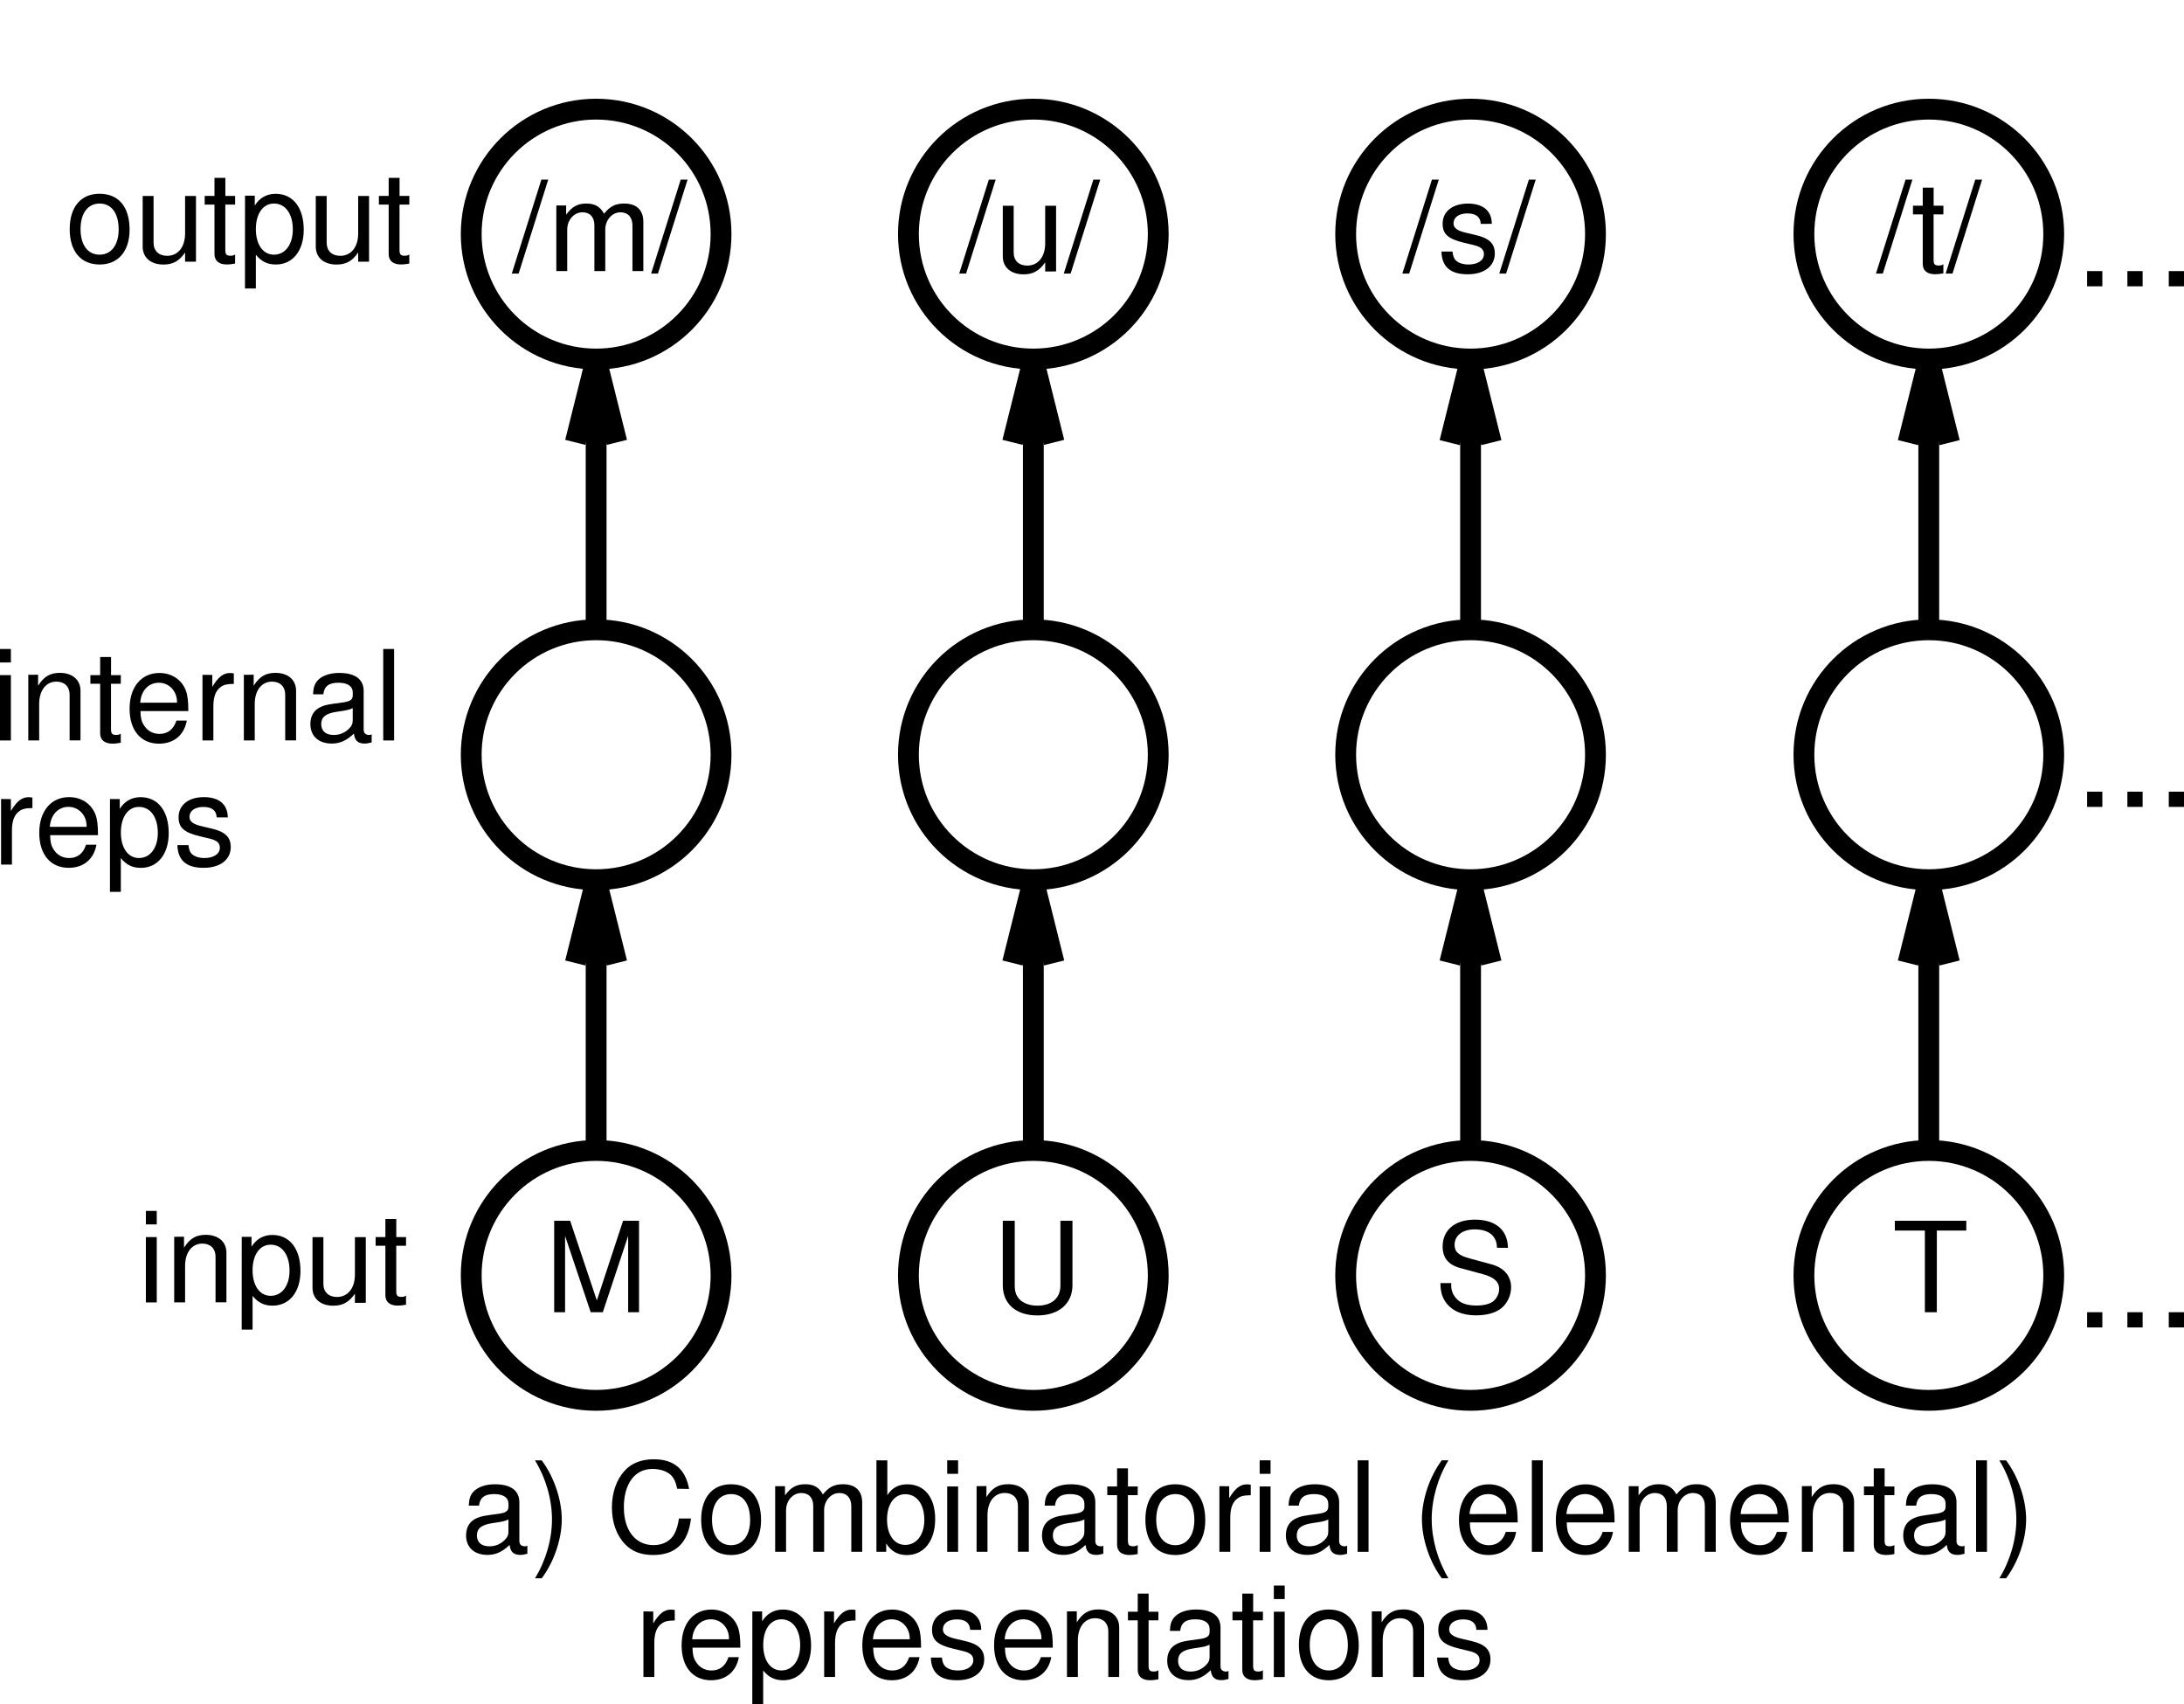 <?xml version="1.0" encoding="ISO-8859-1" standalone="yes"?>
<svg width="200.598" height="156.491">
  <defs> 
    <marker id="ArrowEnd" viewBox="0 0 10 10" refX="0" refY="5" 
     markerUnits="strokeWidth" 
     markerWidth="4" 
     markerHeight="3" 
     orient="auto"> 
        <path d="M 0 0 L 10 5 L 0 10 z" /> 
    </marker>
    <marker id="ArrowStart" viewBox="0 0 10 10" refX="10" refY="5" 
     markerUnits="strokeWidth" 
     markerWidth="4" 
     markerHeight="3" 
     orient="auto"> 
        <path d="M 10 0 L 0 5 L 10 10 z" /> 
    </marker> </defs>
<g>
<path style="stroke:none; fill-rule:evenodd; fill:#000000" d="M 9.137 17.791C 7.434 17.791 6.402 19.006 6.402 21.041C 6.402 23.073 7.422 24.287 9.152 24.287C 10.855 24.287 11.902 23.077 11.902 21.088C 11.902 18.998 10.895 17.791 9.141 17.791L 9.137 17.791zM 9.148 18.69C 10.242 18.69 10.898 19.577 10.898 21.073C 10.898 22.487 10.223 23.385 9.148 23.385C 8.066 23.385 7.398 22.498 7.398 21.037C 7.398 19.588 8.062 18.69 9.148 18.69z"/>
<path style="stroke:none; fill-rule:evenodd; fill:#000000" d="M 18 24.026L 18 17.994L 17 17.994L 17 21.44C 17 22.678 16.355 23.491 15.352 23.491C 14.59 23.491 14.105 23.03 14.105 22.299L 14.105 17.994L 13.105 17.994L 13.105 22.647C 13.105 23.647 13.844 24.291 15.008 24.291C 15.883 24.291 16.441 23.983 17 23.19L 17 24.03L 18 24.026z"/>
<path style="stroke:none; fill-rule:evenodd; fill:#000000" d="M 21.598 17.991L 20.699 17.991L 20.699 16.33L 19.699 16.33L 19.699 17.991L 18.801 17.991L 18.801 18.787L 19.699 18.787L 19.699 23.334C 19.699 23.94 20.102 24.284 20.832 24.284C 21.055 24.284 21.281 24.26 21.594 24.201L 21.594 23.366C 21.48 23.451 21.344 23.483 21.176 23.483C 20.801 23.483 20.695 23.369 20.695 22.94L 20.695 18.787L 21.594 18.787L 21.598 17.991z"/>
<path style="stroke:none; fill-rule:evenodd; fill:#000000" d="M 22.5 26.491L 23.5 26.491L 23.5 23.389C 24 24.01 24.562 24.287 25.34 24.287C 26.883 24.287 27.898 23.03 27.898 21.1C 27.898 19.069 26.914 17.795 25.316 17.795C 24.504 17.795 23.848 18.162 23.402 18.873L 23.402 17.967L 22.504 17.967L 22.5 26.491zM 25.164 18.69C 26.211 18.69 26.895 19.627 26.895 21.073C 26.895 22.448 26.199 23.385 25.164 23.385C 24.16 23.385 23.5 22.459 23.5 21.037C 23.5 19.616 24.16 18.69 25.164 18.69z"/>
<path style="stroke:none; fill-rule:evenodd; fill:#000000" d="M 33.898 24.026L 33.898 17.994L 32.898 17.994L 32.898 21.44C 32.898 22.678 32.254 23.491 31.25 23.491C 30.488 23.491 30.004 23.03 30.004 22.299L 30.004 17.994L 29.004 17.994L 29.004 22.647C 29.004 23.647 29.742 24.291 30.906 24.291C 31.781 24.291 32.34 23.983 32.898 23.19L 32.898 24.03L 33.898 24.026z"/>
<path style="stroke:none; fill-rule:evenodd; fill:#000000" d="M 37.598 17.991L 36.699 17.991L 36.699 16.33L 35.699 16.33L 35.699 17.991L 34.801 17.991L 34.801 18.787L 35.699 18.787L 35.699 23.334C 35.699 23.94 36.102 24.284 36.832 24.284C 37.055 24.284 37.281 24.26 37.594 24.201L 37.594 23.366C 37.48 23.451 37.344 23.483 37.176 23.483C 36.801 23.483 36.695 23.369 36.695 22.94L 36.695 18.787L 37.594 18.787L 37.598 17.991z"/>
<path style="stroke:none; fill-rule:evenodd; fill:#000000" d="M 14.398 113.592L 13.398 113.592L 13.398 119.592L 14.398 119.592L 14.398 113.592zM 14.398 111.19L 13.398 111.19L 13.398 112.428L 14.398 112.428L 14.398 111.19z"/>
<path style="stroke:none; fill-rule:evenodd; fill:#000000" d="M 16 113.565L 16 119.588L 17 119.588L 17 116.241C 17 115.002 17.625 114.19 18.59 114.19C 19.328 114.19 19.797 114.651 19.797 115.381L 19.797 119.584L 20.797 119.584L 20.797 115.03C 20.797 114.03 20.055 113.385 18.895 113.385C 18 113.385 17.43 113.729 16.902 114.569L 16.902 113.557L 16 113.565z"/>
<path style="stroke:none; fill-rule:evenodd; fill:#000000" d="M 22.199 122.092L 23.199 122.092L 23.199 118.991C 23.699 119.612 24.262 119.889 25.039 119.889C 26.582 119.889 27.598 118.631 27.598 116.702C 27.598 114.67 26.613 113.397 25.016 113.397C 24.203 113.397 23.547 113.764 23.102 114.475L 23.102 113.569L 22.203 113.569L 22.199 122.092zM 24.863 114.291C 25.91 114.291 26.594 115.229 26.594 116.674C 26.594 118.049 25.898 118.987 24.863 118.987C 23.859 118.987 23.199 118.061 23.199 116.639C 23.199 115.217 23.859 114.291 24.863 114.291z"/>
<path style="stroke:none; fill-rule:evenodd; fill:#000000" d="M 33.598 119.627L 33.598 113.596L 32.598 113.596L 32.598 117.041C 32.598 118.28 31.953 119.092 30.949 119.092C 30.188 119.092 29.703 118.631 29.703 117.901L 29.703 113.596L 28.703 113.596L 28.703 118.248C 28.703 119.248 29.441 119.893 30.605 119.893C 31.48 119.893 32.039 119.584 32.598 118.791L 32.598 119.631L 33.598 119.627z"/>
<path style="stroke:none; fill-rule:evenodd; fill:#000000" d="M 37.297 113.592L 36.398 113.592L 36.398 111.932L 35.398 111.932L 35.398 113.592L 34.5 113.592L 34.5 114.389L 35.398 114.389L 35.398 118.936C 35.398 119.541 35.801 119.885 36.531 119.885C 36.754 119.885 36.98 119.862 37.293 119.803L 37.293 118.967C 37.18 119.053 37.043 119.084 36.875 119.084C 36.5 119.084 36.395 118.971 36.395 118.541L 36.395 114.389L 37.293 114.389L 37.297 113.592z"/>
<path style="stroke:none; fill-rule:evenodd; fill:#000000" d="M 1 61.991L 0 61.991L 0 67.991L 1 67.991L 1 61.991zM 1 59.592L 0 59.592L 0 60.83L 1 60.83L 1 59.592z"/>
<path style="stroke:none; fill-rule:evenodd; fill:#000000" d="M 2.598 61.963L 2.598 67.987L 3.598 67.987L 3.598 64.639C 3.598 63.401 4.223 62.588 5.188 62.588C 5.926 62.588 6.394 63.049 6.394 63.78L 6.394 67.983L 7.394 67.983L 7.394 63.428C 7.394 62.428 6.652 61.784 5.492 61.784C 4.598 61.784 4.027 62.127 3.5 62.967L 3.5 61.955L 2.598 61.963z"/>
<path style="stroke:none; fill-rule:evenodd; fill:#000000" d="M 11.098 61.991L 10.199 61.991L 10.199 60.33L 9.199 60.33L 9.199 61.991L 8.301 61.991L 8.301 62.787L 9.199 62.787L 9.199 67.334C 9.199 67.94 9.602 68.284 10.332 68.284C 10.555 68.284 10.781 68.26 11.094 68.201L 11.094 67.366C 10.98 67.451 10.844 67.483 10.676 67.483C 10.301 67.483 10.195 67.369 10.195 66.94L 10.195 62.787L 11.094 62.787L 11.098 61.991z"/>
<path style="stroke:none; fill-rule:evenodd; fill:#000000" d="M 17.297 65.291C 17.297 64.373 17.23 63.823 17.059 63.377C 16.672 62.393 15.758 61.795 14.641 61.795C 12.977 61.795 11.902 63.088 11.902 65.077C 11.902 67.065 12.938 68.287 14.609 68.287C 15.973 68.287 16.918 67.494 17.156 66.166L 16.203 66.166C 15.945 66.967 15.41 67.389 14.648 67.389C 14.047 67.389 13.539 67.112 13.219 66.596C 12.992 66.248 12.914 65.897 12.902 65.291L 17.297 65.291zM 12.879 64.526C 12.957 63.416 13.633 62.69 14.598 62.69C 15.535 62.69 16.258 63.467 16.258 64.455C 16.258 64.475 16.258 64.498 16.25 64.522L 12.879 64.526z"/>
<path style="stroke:none; fill-rule:evenodd; fill:#000000" d="M 18.598 61.963L 18.598 67.987L 19.598 67.987L 19.598 64.854C 19.598 63.991 19.809 63.424 20.258 63.092C 20.547 62.873 20.828 62.807 21.477 62.795L 21.477 61.83C 21.32 61.811 21.242 61.799 21.117 61.799C 20.508 61.799 20.043 62.166 19.5 63.065L 19.5 61.975L 18.598 61.963z"/>
<path style="stroke:none; fill-rule:evenodd; fill:#000000" d="M 22.398 61.963L 22.398 67.987L 23.398 67.987L 23.398 64.639C 23.398 63.401 24.023 62.588 24.988 62.588C 25.727 62.588 26.195 63.049 26.195 63.78L 26.195 67.983L 27.195 67.983L 27.195 63.428C 27.195 62.428 26.453 61.784 25.293 61.784C 24.398 61.784 23.828 62.127 23.301 62.967L 23.301 61.955L 22.398 61.963z"/>
<path style="stroke:none; fill-rule:evenodd; fill:#000000" d="M 34.137 67.428C 34.035 67.487 33.988 67.487 33.926 67.487C 33.586 67.487 33.402 67.315 33.402 67.014L 33.402 63.448C 33.402 62.373 32.625 61.791 31.152 61.791C 30.285 61.791 29.566 62.045 29.164 62.494C 28.891 62.803 28.777 63.151 28.754 63.752L 29.699 63.752C 29.777 63.022 30.203 62.69 31.086 62.69C 31.93 62.69 32.402 63.01 32.402 63.588L 32.402 63.842C 32.402 64.244 32.168 64.416 31.426 64.51C 30.102 64.682 29.898 64.729 29.539 64.877C 28.855 65.162 28.508 65.705 28.508 66.491C 28.508 67.584 29.262 68.276 30.473 68.276C 31.227 68.276 31.832 68.002 32.508 67.358C 32.574 67.991 32.871 68.276 33.488 68.276C 33.68 68.276 33.828 68.252 34.137 68.17L 34.137 67.428zM 32.398 66.131C 32.398 66.459 32.309 66.662 32.031 66.932C 31.652 67.295 31.195 67.487 30.648 67.487C 29.926 67.487 29.504 67.123 29.504 66.494C 29.504 65.846 29.914 65.514 30.906 65.362C 31.887 65.221 32.086 65.174 32.398 65.022L 32.398 66.131z"/>
<path style="stroke:none; fill-rule:evenodd; fill:#000000" d="M 35.199 67.991L 36.199 67.991L 36.199 59.592L 35.199 59.592L 35.199 67.991z"/>
<path style="stroke:none; fill-rule:evenodd; fill:#000000" d="M 0.098 73.366L 0.098 79.389L 1.098 79.389L 1.098 76.256C 1.098 75.393 1.309 74.827 1.758 74.494C 2.047 74.276 2.328 74.209 2.977 74.198L 2.977 73.233C 2.82 73.213 2.742 73.201 2.617 73.201C 2.008 73.201 1.543 73.569 1 74.467L 1 73.377L 0.098 73.366z"/>
<path style="stroke:none; fill-rule:evenodd; fill:#000000" d="M 9 76.69C 9 75.772 8.934 75.221 8.762 74.776C 8.375 73.791 7.461 73.194 6.344 73.194C 4.68 73.194 3.606 74.487 3.606 76.475C 3.606 78.463 4.641 79.686 6.312 79.686C 7.676 79.686 8.621 78.893 8.859 77.565L 7.906 77.565C 7.648 78.366 7.113 78.787 6.352 78.787C 5.75 78.787 5.242 78.51 4.922 77.995C 4.695 77.647 4.617 77.295 4.606 76.69L 9 76.69zM 4.578 75.924C 4.656 74.815 5.332 74.088 6.297 74.088C 7.234 74.088 7.957 74.866 7.957 75.854C 7.957 75.873 7.957 75.897 7.949 75.92L 4.578 75.924z"/>
<path style="stroke:none; fill-rule:evenodd; fill:#000000" d="M 10.098 81.893L 11.098 81.893L 11.098 78.791C 11.598 79.412 12.16 79.69 12.938 79.69C 14.48 79.69 15.496 78.432 15.496 76.502C 15.496 74.471 14.512 73.198 12.914 73.198C 12.102 73.198 11.445 73.565 11 74.276L 11 73.369L 10.102 73.369L 10.098 81.893zM 12.766 74.092C 13.812 74.092 14.496 75.03 14.496 76.475C 14.496 77.85 13.801 78.787 12.766 78.787C 11.762 78.787 11.102 77.862 11.102 76.44C 11.102 75.018 11.762 74.092 12.766 74.092z"/>
<path style="stroke:none; fill-rule:evenodd; fill:#000000" d="M 20.922 75.053C 20.91 73.866 20.125 73.194 18.727 73.194C 17.316 73.194 16.402 73.92 16.402 75.041C 16.402 75.987 16.891 76.436 18.34 76.784L 19.25 77.002C 19.926 77.162 20.195 77.405 20.195 77.842C 20.195 78.405 19.629 78.787 18.785 78.787C 18.266 78.787 17.828 78.639 17.586 78.381C 17.438 78.209 17.367 78.034 17.309 77.6L 16.293 77.6C 16.336 79.01 17.121 79.686 18.703 79.686C 20.227 79.686 21.195 78.936 21.195 77.772C 21.195 76.873 20.684 76.377 19.469 76.088L 18.535 75.869C 17.742 75.686 17.402 75.432 17.402 75.006C 17.402 74.455 17.898 74.096 18.688 74.096C 19.461 74.096 19.879 74.424 19.902 75.057L 20.922 75.053z"/>
<path style="stroke:#000000; stroke-width:1.912; fill:none" d="M 66.227 117.112C 66.227 110.776 61.09 105.639 54.754 105.639C 48.418 105.639 43.281 110.776 43.281 117.112C 43.281 123.448 48.418 128.584 54.754 128.584C 61.09 128.584 66.227 123.448 66.227 117.112"/>
<path style="stroke:#000000; stroke-width:1.912; fill:none" d="M 106.383 117.112C 106.383 110.776 101.246 105.639 94.91 105.639C 88.574 105.639 83.438 110.776 83.438 117.112C 83.438 123.448 88.574 128.584 94.91 128.584C 101.246 128.584 106.383 123.448 106.383 117.112"/>
<path style="stroke:#000000; stroke-width:1.912; fill:none" d="M 66.227 21.494C 66.227 15.159 61.09 10.022 54.754 10.022C 48.418 10.022 43.281 15.159 43.281 21.494C 43.281 27.83 48.418 32.967 54.754 32.967C 61.09 32.967 66.227 27.83 66.227 21.494"/>
<path style="stroke:#000000; stroke-width:1.912; fill:none" d="M 106.383 21.494C 106.383 15.159 101.246 10.022 94.91 10.022C 88.574 10.022 83.438 15.159 83.438 21.494C 83.438 27.83 88.574 32.967 94.91 32.967C 101.246 32.967 106.383 27.83 106.383 21.494"/>
<path style="stroke:#000000; stroke-width:1.912; fill:none" d="M 66.227 69.303C 66.227 62.967 61.09 57.83 54.754 57.83C 48.418 57.83 43.281 62.967 43.281 69.303C 43.281 75.639 48.418 80.776 54.754 80.776C 61.09 80.776 66.227 75.639 66.227 69.303"/>
<path style="stroke:#000000; stroke-width:1.912; fill:none" d="M 106.383 69.303C 106.383 62.967 101.246 57.83 94.91 57.83C 88.574 57.83 83.438 62.967 83.438 69.303C 83.438 75.639 88.574 80.776 94.91 80.776C 101.246 80.776 106.383 75.639 106.383 69.303"/>
<path style="stroke:#000000; stroke-width:1.912; fill:none" d="M 54.754 105.635L 54.754 80.776"/>
<path style="stroke:#000000; stroke-width:1.912; fill:none" d="M 52.84 88.424L 54.75 80.776L 56.66 88.424"/>
<path style="stroke:#000000; stroke-width:1.912; fill:none" d="M 94.91 105.635L 94.91 80.776"/>
<path style="stroke:#000000; stroke-width:1.912; fill:none" d="M 93 88.424L 94.91 80.776L 96.82 88.424"/>
<path style="stroke:#000000; stroke-width:1.912; fill:none" d="M 146.543 117.112C 146.543 110.776 141.406 105.639 135.07 105.639C 128.734 105.639 123.598 110.776 123.598 117.112C 123.598 123.448 128.734 128.584 135.07 128.584C 141.406 128.584 146.543 123.448 146.543 117.112"/>
<path style="stroke:#000000; stroke-width:1.912; fill:none" d="M 146.543 21.494C 146.543 15.159 141.406 10.022 135.07 10.022C 128.734 10.022 123.598 15.159 123.598 21.494C 123.598 27.83 128.734 32.967 135.07 32.967C 141.406 32.967 146.543 27.83 146.543 21.494"/>
<path style="stroke:#000000; stroke-width:1.912; fill:none" d="M 146.543 69.303C 146.543 62.967 141.406 57.83 135.07 57.83C 128.734 57.83 123.598 62.967 123.598 69.303C 123.598 75.639 128.734 80.776 135.07 80.776C 141.406 80.776 146.543 75.639 146.543 69.303"/>
<path style="stroke:#000000; stroke-width:1.912; fill:none" d="M 135.07 105.635L 135.07 80.776"/>
<path style="stroke:#000000; stroke-width:1.912; fill:none" d="M 133.156 88.424L 135.066 80.776L 136.977 88.424"/>
<path style="stroke:#000000; stroke-width:1.912; fill:none" d="M 135.07 57.854L 135.07 32.994"/>
<path style="stroke:#000000; stroke-width:1.912; fill:none" d="M 133.156 40.643L 135.066 32.994L 136.977 40.643"/>
<path style="stroke:#000000; stroke-width:1.912; fill:none" d="M 94.91 57.83L 94.91 32.971"/>
<path style="stroke:#000000; stroke-width:1.912; fill:none" d="M 93 40.619L 94.91 32.971L 96.82 40.619"/>
<path style="stroke:#000000; stroke-width:1.912; fill:none" d="M 54.754 57.83L 54.754 32.971"/>
<path style="stroke:#000000; stroke-width:1.912; fill:none" d="M 52.84 40.619L 54.75 32.971L 56.66 40.619"/>
<path style="stroke:#000000; stroke-width:1.912; fill:none" d="M 188.633 117.112C 188.633 110.776 183.496 105.639 177.16 105.639C 170.824 105.639 165.688 110.776 165.688 117.112C 165.688 123.448 170.824 128.584 177.16 128.584C 183.496 128.584 188.633 123.448 188.633 117.112"/>
<path style="stroke:#000000; stroke-width:1.912; fill:none" d="M 188.633 21.494C 188.633 15.159 183.496 10.022 177.16 10.022C 170.824 10.022 165.688 15.159 165.688 21.494C 165.688 27.83 170.824 32.967 177.16 32.967C 183.496 32.967 188.633 27.83 188.633 21.494"/>
<path style="stroke:#000000; stroke-width:1.912; fill:none" d="M 188.633 69.303C 188.633 62.967 183.496 57.83 177.16 57.83C 170.824 57.83 165.688 62.967 165.688 69.303C 165.688 75.639 170.824 80.776 177.16 80.776C 183.496 80.776 188.633 75.639 188.633 69.303"/>
<path style="stroke:#000000; stroke-width:1.912; fill:none" d="M 177.156 105.635L 177.156 80.776"/>
<path style="stroke:#000000; stroke-width:1.912; fill:none" d="M 175.246 88.424L 177.156 80.776L 179.066 88.424"/>
<path style="stroke:#000000; stroke-width:1.912; fill:none" d="M 177.156 57.854L 177.156 32.994"/>
<path style="stroke:#000000; stroke-width:1.912; fill:none" d="M 175.246 40.643L 177.156 32.994L 179.066 40.643"/>
<path style="stroke:none; fill-rule:evenodd; fill:#000000" d="M 97.398 112.092L 97.398 118.053C 97.398 119.194 96.602 119.889 95.289 119.889C 94.684 119.889 94.191 119.741 93.797 119.448C 93.395 119.123 93.203 118.694 93.203 118.053L 93.203 112.092L 92.105 112.092L 92.105 118.014C 92.105 119.725 93.316 120.787 95.293 120.787C 97.246 120.787 98.504 119.702 98.504 118.014L 98.504 112.092L 97.398 112.092z"/>
<path style="stroke:none; fill-rule:evenodd; fill:#000000" d="M 138.5 114.58C 138.488 112.944 137.371 111.991 135.457 111.991C 133.633 111.991 132.504 112.94 132.504 114.467C 132.504 115.495 133.035 116.147 134.125 116.436L 136.176 116.991C 137.219 117.268 137.695 117.694 137.695 118.354C 137.695 118.803 137.461 119.268 137.109 119.522C 136.781 119.752 136.262 119.877 135.594 119.877C 134.699 119.877 134.09 119.655 133.691 119.151C 133.387 118.772 133.25 118.354 133.301 117.819L 132.301 117.819C 132.309 118.596 132.457 119.104 132.785 119.573C 133.352 120.362 134.305 120.78 135.562 120.78C 136.547 120.78 137.352 120.553 137.887 120.135C 138.441 119.69 138.793 118.94 138.793 118.213C 138.793 117.178 138.156 116.42 137.035 116.108L 134.961 115.545C 133.965 115.272 133.602 114.948 133.602 114.303C 133.602 113.452 134.336 112.885 135.441 112.885C 136.75 112.885 137.484 113.491 137.496 114.573L 138.5 114.58z"/>
<path style="stroke:none; fill-rule:evenodd; fill:#000000" d="M 177.898 112.991L 180.602 112.991L 180.602 112.092L 174.039 112.092L 174.039 112.991L 176.797 112.991L 176.797 120.491L 177.895 120.491L 177.898 112.991z"/>
<path style="stroke:none; fill-rule:evenodd; fill:#000000" d="M 90.824 16.491L 88.105 25.119L 88.734 25.119L 91.453 16.491L 90.824 16.491z"/>
<path style="stroke:none; fill-rule:evenodd; fill:#000000" d="M 97 24.924L 97 18.893L 96 18.893L 96 22.338C 96 23.577 95.355 24.389 94.352 24.389C 93.59 24.389 93.105 23.928 93.105 23.198L 93.105 18.893L 92.105 18.893L 92.105 23.545C 92.105 24.545 92.844 25.19 94.008 25.19C 94.883 25.19 95.441 24.881 96 24.088L 96 24.928L 97 24.924z"/>
<path style="stroke:none; fill-rule:evenodd; fill:#000000" d="M 100.426 16.491L 97.707 25.119L 98.336 25.119L 101.055 16.491L 100.426 16.491z"/>
<path style="stroke:none; fill-rule:evenodd; fill:#000000" d="M 131.523 16.491L 128.805 25.119L 129.434 25.119L 132.152 16.491L 131.523 16.491z"/>
<path style="stroke:none; fill-rule:evenodd; fill:#000000" d="M 137.023 20.553C 137.012 19.366 136.227 18.694 134.828 18.694C 133.418 18.694 132.504 19.42 132.504 20.541C 132.504 21.487 132.992 21.936 134.441 22.284L 135.352 22.502C 136.027 22.662 136.297 22.905 136.297 23.342C 136.297 23.905 135.73 24.287 134.887 24.287C 134.367 24.287 133.93 24.139 133.688 23.881C 133.539 23.709 133.469 23.534 133.41 23.1L 132.395 23.1C 132.438 24.51 133.223 25.186 134.805 25.186C 136.328 25.186 137.297 24.436 137.297 23.272C 137.297 22.373 136.785 21.877 135.57 21.588L 134.637 21.369C 133.844 21.186 133.504 20.932 133.504 20.506C 133.504 19.955 134 19.596 134.789 19.596C 135.562 19.596 135.98 19.924 136.004 20.557L 137.023 20.553z"/>
<path style="stroke:none; fill-rule:evenodd; fill:#000000" d="M 140.426 16.491L 137.707 25.119L 138.336 25.119L 141.055 16.491L 140.426 16.491z"/>
<path style="stroke:none; fill-rule:evenodd; fill:#000000" d="M 175.023 16.491L 172.305 25.119L 172.934 25.119L 175.652 16.491L 175.023 16.491z"/>
<path style="stroke:none; fill-rule:evenodd; fill:#000000" d="M 178.5 18.889L 177.602 18.889L 177.602 17.229L 176.602 17.229L 176.602 18.889L 175.703 18.889L 175.703 19.686L 176.602 19.686L 176.602 24.233C 176.602 24.838 177.004 25.182 177.734 25.182C 177.957 25.182 178.184 25.159 178.496 25.1L 178.496 24.264C 178.383 24.35 178.246 24.381 178.078 24.381C 177.703 24.381 177.598 24.268 177.598 23.838L 177.598 19.686L 178.496 19.686L 178.5 18.889z"/>
<path style="stroke:none; fill-rule:evenodd; fill:#000000" d="M 181.426 16.491L 178.707 25.119L 179.336 25.119L 182.055 16.491L 181.426 16.491z"/>
<path style="stroke:none; fill-rule:evenodd; fill:#000000" d="M 55.367 120.491L 57.695 113.483L 57.695 120.491L 58.695 120.491L 58.695 112.092L 57.23 112.092L 54.82 119.412L 52.367 112.092L 50.902 112.092L 50.902 120.491L 51.902 120.491L 51.902 113.483L 54.254 120.491L 55.367 120.491z"/>
<path style="stroke:none; fill-rule:evenodd; fill:#000000" d="M 49.727 16.491L 47.008 25.119L 47.637 25.119L 50.355 16.491L 49.727 16.491z"/>
<path style="stroke:none; fill-rule:evenodd; fill:#000000" d="M 51.098 18.866L 51.098 24.889L 52.098 24.889L 52.098 21.08C 52.098 20.201 52.723 19.494 53.492 19.494C 54.195 19.494 54.594 19.932 54.594 20.709L 54.594 24.889L 55.594 24.889L 55.594 21.08C 55.594 20.201 56.219 19.494 56.988 19.494C 57.68 19.494 58.09 19.944 58.09 20.709L 58.09 24.889L 59.09 24.889L 59.09 20.369C 59.09 19.291 58.469 18.69 57.336 18.69C 56.531 18.69 56.043 18.932 55.48 19.623C 55.125 18.971 54.641 18.69 53.855 18.69C 53.051 18.69 52.52 18.987 52 19.713L 52 18.866L 51.098 18.866z"/>
<path style="stroke:none; fill-rule:evenodd; fill:#000000" d="M 62.523 16.491L 59.805 25.119L 60.434 25.119L 63.152 16.491L 62.523 16.491z"/>
<path style="stroke:none; fill-rule:evenodd; fill:#000000" d="M 191.699 121.889L 193.098 121.889L 193.098 120.491L 191.699 120.491L 191.699 121.889z"/>
<path style="stroke:none; fill-rule:evenodd; fill:#000000" d="M 195.398 121.889L 196.797 121.889L 196.797 120.491L 195.398 120.491L 195.398 121.889z"/>
<path style="stroke:none; fill-rule:evenodd; fill:#000000" d="M 199.199 121.889L 200.598 121.889L 200.598 120.491L 199.199 120.491L 199.199 121.889z"/>
<path style="stroke:none; fill-rule:evenodd; fill:#000000" d="M 191.699 74.092L 193.098 74.092L 193.098 72.694L 191.699 72.694L 191.699 74.092z"/>
<path style="stroke:none; fill-rule:evenodd; fill:#000000" d="M 195.398 74.092L 196.797 74.092L 196.797 72.694L 195.398 72.694L 195.398 74.092z"/>
<path style="stroke:none; fill-rule:evenodd; fill:#000000" d="M 199.199 74.092L 200.598 74.092L 200.598 72.694L 199.199 72.694L 199.199 74.092z"/>
<path style="stroke:none; fill-rule:evenodd; fill:#000000" d="M 191.699 26.291L 193.098 26.291L 193.098 24.893L 191.699 24.893L 191.699 26.291z"/>
<path style="stroke:none; fill-rule:evenodd; fill:#000000" d="M 195.398 26.291L 196.797 26.291L 196.797 24.893L 195.398 24.893L 195.398 26.291z"/>
<path style="stroke:none; fill-rule:evenodd; fill:#000000" d="M 199.199 26.291L 200.598 26.291L 200.598 24.893L 199.199 24.893L 199.199 26.291z"/>
<path style="stroke:none; fill-rule:evenodd; fill:#000000" d="M 48.438 141.928C 48.336 141.987 48.289 141.987 48.227 141.987C 47.887 141.987 47.703 141.815 47.703 141.514L 47.703 137.948C 47.703 136.873 46.926 136.291 45.453 136.291C 44.586 136.291 43.867 136.545 43.465 136.995C 43.191 137.303 43.078 137.651 43.055 138.252L 44 138.252C 44.078 137.522 44.504 137.19 45.387 137.19C 46.23 137.19 46.703 137.51 46.703 138.088L 46.703 138.342C 46.703 138.745 46.469 138.916 45.727 139.01C 44.402 139.182 44.199 139.229 43.84 139.377C 43.156 139.662 42.809 140.205 42.809 140.991C 42.809 142.084 43.562 142.776 44.773 142.776C 45.527 142.776 46.133 142.502 46.809 141.858C 46.875 142.491 47.172 142.776 47.789 142.776C 47.98 142.776 48.129 142.752 48.438 142.67L 48.438 141.928zM 46.699 140.631C 46.699 140.959 46.609 141.162 46.332 141.432C 45.953 141.795 45.496 141.987 44.949 141.987C 44.227 141.987 43.805 141.623 43.805 140.995C 43.805 140.346 44.215 140.014 45.207 139.862C 46.188 139.721 46.387 139.674 46.699 139.522L 46.699 140.631z"/>
<path style="stroke:none; fill-rule:evenodd; fill:#000000" d="M 49.758 144.924C 50.887 143.416 51.598 141.323 51.598 139.518C 51.598 137.702 50.887 135.608 49.758 134.096L 49.137 134.096C 50.141 135.741 50.699 137.674 50.699 139.518C 50.699 141.346 50.141 143.291 49.137 144.924L 49.758 144.924z"/>
<path style="stroke:none; fill-rule:evenodd; fill:#000000" d="M 63.293 136.721C 62.957 134.889 61.895 133.995 60.047 133.995C 58.918 133.995 58.004 134.35 57.379 135.041C 56.617 135.87 56.203 137.065 56.203 138.424C 56.203 139.803 56.629 140.991 57.426 141.807C 58.07 142.475 58.902 142.784 60 142.784C 62.055 142.784 63.211 141.674 63.465 139.432L 62.359 139.432C 62.27 140.022 62.156 140.424 61.98 140.768C 61.637 141.479 60.926 141.877 60.027 141.877C 58.359 141.877 57.301 140.526 57.301 138.405C 57.301 136.225 58.312 134.881 59.934 134.881C 60.609 134.881 61.242 135.092 61.59 135.416C 61.898 135.709 62.07 136.069 62.199 136.702L 63.293 136.721z"/>
<path style="stroke:none; fill-rule:evenodd; fill:#000000" d="M 67.137 136.291C 65.434 136.291 64.402 137.506 64.402 139.541C 64.402 141.573 65.422 142.787 67.152 142.787C 68.856 142.787 69.902 141.577 69.902 139.588C 69.902 137.498 68.894 136.291 67.141 136.291L 67.137 136.291zM 67.148 137.19C 68.242 137.19 68.898 138.077 68.898 139.573C 68.898 140.987 68.223 141.885 67.148 141.885C 66.066 141.885 65.398 140.998 65.398 139.537C 65.398 138.088 66.062 137.19 67.148 137.19z"/>
<path style="stroke:none; fill-rule:evenodd; fill:#000000" d="M 71.199 136.463L 71.199 142.487L 72.199 142.487L 72.199 138.678C 72.199 137.799 72.824 137.092 73.594 137.092C 74.297 137.092 74.695 137.53 74.695 138.307L 74.695 142.487L 75.695 142.487L 75.695 138.678C 75.695 137.799 76.32 137.092 77.09 137.092C 77.781 137.092 78.191 137.541 78.191 138.307L 78.191 142.487L 79.191 142.487L 79.191 137.967C 79.191 136.889 78.57 136.287 77.438 136.287C 76.633 136.287 76.144 136.53 75.582 137.221C 75.227 136.569 74.742 136.287 73.957 136.287C 73.152 136.287 72.621 136.584 72.102 137.311L 72.102 136.463L 71.199 136.463z"/>
<path style="stroke:none; fill-rule:evenodd; fill:#000000" d="M 80.5 134.092L 80.5 142.491L 81.398 142.491L 81.398 141.725C 81.852 142.448 82.457 142.791 83.293 142.791C 84.867 142.791 85.895 141.487 85.895 139.475C 85.895 137.51 84.918 136.295 83.344 136.295C 82.523 136.295 81.945 136.608 81.5 137.295L 81.5 134.096L 80.5 134.092zM 83.144 137.202C 84.211 137.202 84.898 138.127 84.898 139.565C 84.898 140.928 84.188 141.858 83.144 141.858C 82.137 141.858 81.473 140.94 81.473 139.53C 81.473 138.12 82.137 137.202 83.144 137.202z"/>
<path style="stroke:none; fill-rule:evenodd; fill:#000000" d="M 88 136.491L 87 136.491L 87 142.491L 88 142.491L 88 136.491zM 88 134.092L 87 134.092L 87 135.33L 88 135.33L 88 134.092z"/>
<path style="stroke:none; fill-rule:evenodd; fill:#000000" d="M 89.699 136.463L 89.699 142.487L 90.699 142.487L 90.699 139.139C 90.699 137.901 91.324 137.088 92.289 137.088C 93.027 137.088 93.496 137.549 93.496 138.28L 93.496 142.483L 94.496 142.483L 94.496 137.928C 94.496 136.928 93.754 136.284 92.594 136.284C 91.699 136.284 91.129 136.627 90.602 137.467L 90.602 136.455L 89.699 136.463z"/>
<path style="stroke:none; fill-rule:evenodd; fill:#000000" d="M 101.336 141.928C 101.234 141.987 101.188 141.987 101.125 141.987C 100.785 141.987 100.602 141.815 100.602 141.514L 100.602 137.948C 100.602 136.873 99.824 136.291 98.352 136.291C 97.484 136.291 96.766 136.545 96.363 136.995C 96.09 137.303 95.977 137.651 95.953 138.252L 96.898 138.252C 96.977 137.522 97.402 137.19 98.285 137.19C 99.129 137.19 99.602 137.51 99.602 138.088L 99.602 138.342C 99.602 138.745 99.367 138.916 98.625 139.01C 97.301 139.182 97.098 139.229 96.738 139.377C 96.055 139.662 95.707 140.205 95.707 140.991C 95.707 142.084 96.461 142.776 97.672 142.776C 98.426 142.776 99.031 142.502 99.707 141.858C 99.773 142.491 100.07 142.776 100.688 142.776C 100.879 142.776 101.027 142.752 101.336 142.67L 101.336 141.928zM 99.598 140.631C 99.598 140.959 99.508 141.162 99.23 141.432C 98.852 141.795 98.395 141.987 97.848 141.987C 97.125 141.987 96.703 141.623 96.703 140.995C 96.703 140.346 97.113 140.014 98.105 139.862C 99.086 139.721 99.285 139.674 99.598 139.522L 99.598 140.631z"/>
<path style="stroke:none; fill-rule:evenodd; fill:#000000" d="M 104.5 136.491L 103.602 136.491L 103.602 134.83L 102.602 134.83L 102.602 136.491L 101.703 136.491L 101.703 137.287L 102.602 137.287L 102.602 141.834C 102.602 142.44 103.004 142.784 103.734 142.784C 103.957 142.784 104.184 142.76 104.496 142.702L 104.496 141.866C 104.383 141.952 104.246 141.983 104.078 141.983C 103.703 141.983 103.598 141.87 103.598 141.44L 103.598 137.287L 104.496 137.287L 104.5 136.491z"/>
<path style="stroke:none; fill-rule:evenodd; fill:#000000" d="M 107.938 136.291C 106.234 136.291 105.203 137.506 105.203 139.541C 105.203 141.573 106.223 142.787 107.953 142.787C 109.656 142.787 110.703 141.577 110.703 139.588C 110.703 137.498 109.695 136.291 107.941 136.291L 107.938 136.291zM 107.949 137.19C 109.043 137.19 109.699 138.077 109.699 139.573C 109.699 140.987 109.023 141.885 107.949 141.885C 106.867 141.885 106.199 140.998 106.199 139.537C 106.199 138.088 106.863 137.19 107.949 137.19z"/>
<path style="stroke:none; fill-rule:evenodd; fill:#000000" d="M 112 136.463L 112 142.487L 113 142.487L 113 139.354C 113 138.491 113.211 137.924 113.66 137.592C 113.949 137.373 114.23 137.307 114.879 137.295L 114.879 136.33C 114.723 136.311 114.645 136.299 114.52 136.299C 113.91 136.299 113.445 136.666 112.902 137.565L 112.902 136.475L 112 136.463z"/>
<path style="stroke:none; fill-rule:evenodd; fill:#000000" d="M 116.699 136.491L 115.699 136.491L 115.699 142.491L 116.699 142.491L 116.699 136.491zM 116.699 134.092L 115.699 134.092L 115.699 135.33L 116.699 135.33L 116.699 134.092z"/>
<path style="stroke:none; fill-rule:evenodd; fill:#000000" d="M 123.734 141.928C 123.633 141.987 123.586 141.987 123.523 141.987C 123.184 141.987 123 141.815 123 141.514L 123 137.948C 123 136.873 122.223 136.291 120.75 136.291C 119.883 136.291 119.164 136.545 118.762 136.995C 118.488 137.303 118.375 137.651 118.352 138.252L 119.297 138.252C 119.375 137.522 119.801 137.19 120.684 137.19C 121.527 137.19 122 137.51 122 138.088L 122 138.342C 122 138.745 121.766 138.916 121.023 139.01C 119.699 139.182 119.496 139.229 119.137 139.377C 118.453 139.662 118.105 140.205 118.105 140.991C 118.105 142.084 118.859 142.776 120.07 142.776C 120.824 142.776 121.43 142.502 122.105 141.858C 122.172 142.491 122.469 142.776 123.086 142.776C 123.277 142.776 123.426 142.752 123.734 142.67L 123.734 141.928zM 122 140.631C 122 140.959 121.91 141.162 121.633 141.432C 121.254 141.795 120.797 141.987 120.25 141.987C 119.527 141.987 119.105 141.623 119.105 140.995C 119.105 140.346 119.516 140.014 120.508 139.862C 121.488 139.721 121.688 139.674 122 139.522L 122 140.631z"/>
<path style="stroke:none; fill-rule:evenodd; fill:#000000" d="M 124.699 142.491L 125.699 142.491L 125.699 134.092L 124.699 134.092L 124.699 142.491z"/>
<path style="stroke:none; fill-rule:evenodd; fill:#000000" d="M 132.422 134.092C 131.305 135.6 130.602 137.694 130.602 139.502C 130.602 141.319 131.305 143.412 132.422 144.92L 133.035 144.92C 132.051 143.276 131.5 141.342 131.5 139.502C 131.5 137.674 132.047 135.729 133.035 134.092L 132.422 134.092z"/>
<path style="stroke:none; fill-rule:evenodd; fill:#000000" d="M 139.398 139.791C 139.398 138.873 139.332 138.323 139.16 137.877C 138.773 136.893 137.859 136.295 136.742 136.295C 135.078 136.295 134.004 137.588 134.004 139.577C 134.004 141.565 135.039 142.787 136.711 142.787C 138.074 142.787 139.02 141.995 139.258 140.666L 138.305 140.666C 138.047 141.467 137.512 141.889 136.75 141.889C 136.148 141.889 135.641 141.612 135.32 141.096C 135.094 140.748 135.016 140.397 135.004 139.791L 139.398 139.791zM 134.977 139.026C 135.055 137.916 135.73 137.19 136.695 137.19C 137.633 137.19 138.355 137.967 138.355 138.955C 138.355 138.975 138.355 138.998 138.348 139.022L 134.977 139.026z"/>
<path style="stroke:none; fill-rule:evenodd; fill:#000000" d="M 140.699 142.491L 141.699 142.491L 141.699 134.092L 140.699 134.092L 140.699 142.491z"/>
<path style="stroke:none; fill-rule:evenodd; fill:#000000" d="M 148.297 139.791C 148.297 138.873 148.23 138.323 148.059 137.877C 147.672 136.893 146.758 136.295 145.641 136.295C 143.977 136.295 142.902 137.588 142.902 139.577C 142.902 141.565 143.938 142.787 145.609 142.787C 146.973 142.787 147.918 141.995 148.156 140.666L 147.203 140.666C 146.945 141.467 146.41 141.889 145.648 141.889C 145.047 141.889 144.539 141.612 144.219 141.096C 143.992 140.748 143.914 140.397 143.902 139.791L 148.297 139.791zM 143.879 139.026C 143.957 137.916 144.633 137.19 145.598 137.19C 146.535 137.19 147.258 137.967 147.258 138.955C 147.258 138.975 147.258 138.998 147.25 139.022L 143.879 139.026z"/>
<path style="stroke:none; fill-rule:evenodd; fill:#000000" d="M 149.598 136.463L 149.598 142.487L 150.598 142.487L 150.598 138.678C 150.598 137.799 151.223 137.092 151.992 137.092C 152.695 137.092 153.094 137.53 153.094 138.307L 153.094 142.487L 154.094 142.487L 154.094 138.678C 154.094 137.799 154.719 137.092 155.488 137.092C 156.18 137.092 156.59 137.541 156.59 138.307L 156.59 142.487L 157.59 142.487L 157.59 137.967C 157.59 136.889 156.969 136.287 155.836 136.287C 155.031 136.287 154.543 136.53 153.98 137.221C 153.625 136.569 153.141 136.287 152.355 136.287C 151.551 136.287 151.02 136.584 150.5 137.311L 150.5 136.463L 149.598 136.463z"/>
<path style="stroke:none; fill-rule:evenodd; fill:#000000" d="M 164.297 139.791C 164.297 138.873 164.23 138.323 164.059 137.877C 163.672 136.893 162.758 136.295 161.641 136.295C 159.977 136.295 158.902 137.588 158.902 139.577C 158.902 141.565 159.938 142.787 161.609 142.787C 162.973 142.787 163.918 141.995 164.156 140.666L 163.203 140.666C 162.945 141.467 162.41 141.889 161.648 141.889C 161.047 141.889 160.539 141.612 160.219 141.096C 159.992 140.748 159.914 140.397 159.902 139.791L 164.297 139.791zM 159.879 139.026C 159.957 137.916 160.633 137.19 161.598 137.19C 162.535 137.19 163.258 137.967 163.258 138.955C 163.258 138.975 163.258 138.998 163.25 139.022L 159.879 139.026z"/>
<path style="stroke:none; fill-rule:evenodd; fill:#000000" d="M 165.5 136.463L 165.5 142.487L 166.5 142.487L 166.5 139.139C 166.5 137.901 167.125 137.088 168.09 137.088C 168.828 137.088 169.297 137.549 169.297 138.28L 169.297 142.483L 170.297 142.483L 170.297 137.928C 170.297 136.928 169.555 136.284 168.395 136.284C 167.5 136.284 166.93 136.627 166.402 137.467L 166.402 136.455L 165.5 136.463z"/>
<path style="stroke:none; fill-rule:evenodd; fill:#000000" d="M 174 136.491L 173.102 136.491L 173.102 134.83L 172.102 134.83L 172.102 136.491L 171.203 136.491L 171.203 137.287L 172.102 137.287L 172.102 141.834C 172.102 142.44 172.504 142.784 173.234 142.784C 173.457 142.784 173.684 142.76 173.996 142.702L 173.996 141.866C 173.883 141.952 173.746 141.983 173.578 141.983C 173.203 141.983 173.098 141.87 173.098 141.44L 173.098 137.287L 173.996 137.287L 174 136.491z"/>
<path style="stroke:none; fill-rule:evenodd; fill:#000000" d="M 180.438 141.928C 180.336 141.987 180.289 141.987 180.227 141.987C 179.887 141.987 179.703 141.815 179.703 141.514L 179.703 137.948C 179.703 136.873 178.926 136.291 177.453 136.291C 176.586 136.291 175.867 136.545 175.465 136.995C 175.191 137.303 175.078 137.651 175.055 138.252L 176 138.252C 176.078 137.522 176.504 137.19 177.387 137.19C 178.23 137.19 178.703 137.51 178.703 138.088L 178.703 138.342C 178.703 138.745 178.469 138.916 177.727 139.01C 176.402 139.182 176.199 139.229 175.84 139.377C 175.156 139.662 174.809 140.205 174.809 140.991C 174.809 142.084 175.562 142.776 176.773 142.776C 177.527 142.776 178.133 142.502 178.809 141.858C 178.875 142.491 179.172 142.776 179.789 142.776C 179.98 142.776 180.129 142.752 180.438 142.67L 180.438 141.928zM 178.699 140.631C 178.699 140.959 178.609 141.162 178.332 141.432C 177.953 141.795 177.496 141.987 176.949 141.987C 176.227 141.987 175.805 141.623 175.805 140.995C 175.805 140.346 176.215 140.014 177.207 139.862C 178.188 139.721 178.387 139.674 178.699 139.522L 178.699 140.631z"/>
<path style="stroke:none; fill-rule:evenodd; fill:#000000" d="M 181.5 142.491L 182.5 142.491L 182.5 134.092L 181.5 134.092L 181.5 142.491z"/>
<path style="stroke:none; fill-rule:evenodd; fill:#000000" d="M 184.258 144.924C 185.387 143.416 186.098 141.323 186.098 139.518C 186.098 137.702 185.387 135.608 184.258 134.096L 183.637 134.096C 184.641 135.741 185.199 137.674 185.199 139.518C 185.199 141.346 184.641 143.291 183.637 144.924L 184.258 144.924z"/>
<path style="stroke:none; fill-rule:evenodd; fill:#000000" d="M 59.098 147.963L 59.098 153.987L 60.098 153.987L 60.098 150.854C 60.098 149.991 60.309 149.424 60.758 149.092C 61.047 148.873 61.328 148.807 61.977 148.795L 61.977 147.83C 61.82 147.811 61.742 147.799 61.617 147.799C 61.008 147.799 60.543 148.166 60 149.065L 60 147.975L 59.098 147.963z"/>
<path style="stroke:none; fill-rule:evenodd; fill:#000000" d="M 68 151.291C 68 150.373 67.934 149.823 67.762 149.377C 67.375 148.393 66.461 147.795 65.344 147.795C 63.68 147.795 62.605 149.088 62.605 151.077C 62.605 153.065 63.641 154.287 65.312 154.287C 66.676 154.287 67.621 153.495 67.859 152.166L 66.906 152.166C 66.648 152.967 66.113 153.389 65.352 153.389C 64.75 153.389 64.242 153.112 63.922 152.596C 63.695 152.248 63.617 151.897 63.605 151.291L 68 151.291zM 63.578 150.526C 63.656 149.416 64.332 148.69 65.297 148.69C 66.234 148.69 66.957 149.467 66.957 150.455C 66.957 150.475 66.957 150.498 66.949 150.522L 63.578 150.526z"/>
<path style="stroke:none; fill-rule:evenodd; fill:#000000" d="M 69.098 156.491L 70.098 156.491L 70.098 153.389C 70.598 154.01 71.16 154.287 71.938 154.287C 73.481 154.287 74.496 153.03 74.496 151.1C 74.496 149.069 73.512 147.795 71.914 147.795C 71.102 147.795 70.445 148.162 70 148.873L 70 147.967L 69.102 147.967L 69.098 156.491zM 71.766 148.69C 72.812 148.69 73.496 149.627 73.496 151.073C 73.496 152.448 72.801 153.385 71.766 153.385C 70.762 153.385 70.102 152.459 70.102 151.037C 70.102 149.616 70.762 148.69 71.766 148.69z"/>
<path style="stroke:none; fill-rule:evenodd; fill:#000000" d="M 75.699 147.963L 75.699 153.987L 76.699 153.987L 76.699 150.854C 76.699 149.991 76.91 149.424 77.359 149.092C 77.648 148.873 77.93 148.807 78.578 148.795L 78.578 147.83C 78.422 147.811 78.344 147.799 78.219 147.799C 77.609 147.799 77.144 148.166 76.602 149.065L 76.602 147.975L 75.699 147.963z"/>
<path style="stroke:none; fill-rule:evenodd; fill:#000000" d="M 84.598 151.291C 84.598 150.373 84.531 149.823 84.359 149.377C 83.973 148.393 83.059 147.795 81.941 147.795C 80.277 147.795 79.203 149.088 79.203 151.077C 79.203 153.065 80.238 154.287 81.91 154.287C 83.273 154.287 84.219 153.495 84.457 152.166L 83.504 152.166C 83.246 152.967 82.711 153.389 81.949 153.389C 81.348 153.389 80.84 153.112 80.519 152.596C 80.293 152.248 80.215 151.897 80.203 151.291L 84.598 151.291zM 80.18 150.526C 80.258 149.416 80.934 148.69 81.898 148.69C 82.836 148.69 83.559 149.467 83.559 150.455C 83.559 150.475 83.559 150.498 83.551 150.522L 80.18 150.526z"/>
<path style="stroke:none; fill-rule:evenodd; fill:#000000" d="M 90.125 149.655C 90.113 148.467 89.328 147.795 87.93 147.795C 86.52 147.795 85.605 148.522 85.605 149.643C 85.605 150.588 86.094 151.037 87.543 151.385L 88.453 151.604C 89.129 151.764 89.398 152.006 89.398 152.444C 89.398 153.006 88.832 153.389 87.988 153.389C 87.469 153.389 87.031 153.241 86.789 152.983C 86.641 152.811 86.57 152.635 86.512 152.202L 85.496 152.202C 85.539 153.612 86.324 154.287 87.906 154.287C 89.43 154.287 90.398 153.537 90.398 152.373C 90.398 151.475 89.887 150.979 88.672 150.69L 87.738 150.471C 86.945 150.287 86.605 150.034 86.605 149.608C 86.605 149.057 87.102 148.698 87.891 148.698C 88.664 148.698 89.082 149.026 89.105 149.659L 90.125 149.655z"/>
<path style="stroke:none; fill-rule:evenodd; fill:#000000" d="M 96.699 151.291C 96.699 150.373 96.633 149.823 96.461 149.377C 96.074 148.393 95.16 147.795 94.043 147.795C 92.379 147.795 91.305 149.088 91.305 151.077C 91.305 153.065 92.34 154.287 94.012 154.287C 95.375 154.287 96.32 153.495 96.559 152.166L 95.605 152.166C 95.348 152.967 94.812 153.389 94.051 153.389C 93.449 153.389 92.941 153.112 92.621 152.596C 92.395 152.248 92.316 151.897 92.305 151.291L 96.699 151.291zM 92.277 150.526C 92.355 149.416 93.031 148.69 93.996 148.69C 94.934 148.69 95.656 149.467 95.656 150.455C 95.656 150.475 95.656 150.498 95.648 150.522L 92.277 150.526z"/>
<path style="stroke:none; fill-rule:evenodd; fill:#000000" d="M 98 147.963L 98 153.987L 99 153.987L 99 150.639C 99 149.401 99.625 148.588 100.59 148.588C 101.328 148.588 101.797 149.049 101.797 149.78L 101.797 153.983L 102.797 153.983L 102.797 149.428C 102.797 148.428 102.055 147.784 100.895 147.784C 100 147.784 99.43 148.127 98.902 148.967L 98.902 147.955L 98 147.963z"/>
<path style="stroke:none; fill-rule:evenodd; fill:#000000" d="M 106.398 147.991L 105.5 147.991L 105.5 146.33L 104.5 146.33L 104.5 147.991L 103.602 147.991L 103.602 148.787L 104.5 148.787L 104.5 153.334C 104.5 153.94 104.902 154.284 105.633 154.284C 105.855 154.284 106.082 154.26 106.395 154.202L 106.395 153.366C 106.281 153.452 106.145 153.483 105.977 153.483C 105.602 153.483 105.496 153.37 105.496 152.94L 105.496 148.787L 106.395 148.787L 106.398 147.991z"/>
<path style="stroke:none; fill-rule:evenodd; fill:#000000" d="M 112.836 153.428C 112.734 153.487 112.688 153.487 112.625 153.487C 112.285 153.487 112.102 153.315 112.102 153.014L 112.102 149.448C 112.102 148.373 111.324 147.791 109.852 147.791C 108.984 147.791 108.266 148.045 107.863 148.495C 107.59 148.803 107.477 149.151 107.453 149.752L 108.398 149.752C 108.477 149.022 108.902 148.69 109.785 148.69C 110.629 148.69 111.102 149.01 111.102 149.588L 111.102 149.842C 111.102 150.245 110.867 150.416 110.125 150.51C 108.801 150.682 108.598 150.729 108.238 150.877C 107.555 151.162 107.207 151.705 107.207 152.491C 107.207 153.584 107.961 154.276 109.172 154.276C 109.926 154.276 110.531 154.002 111.207 153.358C 111.273 153.991 111.57 154.276 112.188 154.276C 112.379 154.276 112.527 154.252 112.836 154.17L 112.836 153.428zM 111.098 152.131C 111.098 152.459 111.008 152.662 110.73 152.932C 110.352 153.295 109.895 153.487 109.348 153.487C 108.625 153.487 108.203 153.123 108.203 152.495C 108.203 151.846 108.613 151.514 109.605 151.362C 110.586 151.221 110.785 151.174 111.098 151.022L 111.098 152.131z"/>
<path style="stroke:none; fill-rule:evenodd; fill:#000000" d="M 116 147.991L 115.102 147.991L 115.102 146.33L 114.102 146.33L 114.102 147.991L 113.203 147.991L 113.203 148.787L 114.102 148.787L 114.102 153.334C 114.102 153.94 114.504 154.284 115.234 154.284C 115.457 154.284 115.684 154.26 115.996 154.202L 115.996 153.366C 115.883 153.452 115.746 153.483 115.578 153.483C 115.203 153.483 115.098 153.37 115.098 152.94L 115.098 148.787L 115.996 148.787L 116 147.991z"/>
<path style="stroke:none; fill-rule:evenodd; fill:#000000" d="M 118 147.991L 117 147.991L 117 153.991L 118 153.991L 118 147.991zM 118 145.592L 117 145.592L 117 146.83L 118 146.83L 118 145.592z"/>
<path style="stroke:none; fill-rule:evenodd; fill:#000000" d="M 122.035 147.791C 120.332 147.791 119.301 149.006 119.301 151.041C 119.301 153.073 120.32 154.287 122.051 154.287C 123.754 154.287 124.801 153.077 124.801 151.088C 124.801 148.998 123.793 147.791 122.039 147.791L 122.035 147.791zM 122.047 148.69C 123.141 148.69 123.797 149.577 123.797 151.073C 123.797 152.487 123.121 153.385 122.047 153.385C 120.965 153.385 120.297 152.498 120.297 151.037C 120.297 149.588 120.961 148.69 122.047 148.69z"/>
<path style="stroke:none; fill-rule:evenodd; fill:#000000" d="M 126 147.963L 126 153.987L 127 153.987L 127 150.639C 127 149.401 127.625 148.588 128.59 148.588C 129.328 148.588 129.797 149.049 129.797 149.78L 129.797 153.983L 130.797 153.983L 130.797 149.428C 130.797 148.428 130.055 147.784 128.895 147.784C 128 147.784 127.43 148.127 126.902 148.967L 126.902 147.955L 126 147.963z"/>
<path style="stroke:none; fill-rule:evenodd; fill:#000000" d="M 136.625 149.655C 136.613 148.467 135.828 147.795 134.43 147.795C 133.02 147.795 132.105 148.522 132.105 149.643C 132.105 150.588 132.594 151.037 134.043 151.385L 134.953 151.604C 135.629 151.764 135.898 152.006 135.898 152.444C 135.898 153.006 135.332 153.389 134.488 153.389C 133.969 153.389 133.531 153.241 133.289 152.983C 133.141 152.811 133.07 152.635 133.012 152.202L 131.996 152.202C 132.039 153.612 132.824 154.287 134.406 154.287C 135.93 154.287 136.898 153.537 136.898 152.373C 136.898 151.475 136.387 150.979 135.172 150.69L 134.238 150.471C 133.445 150.287 133.105 150.034 133.105 149.608C 133.105 149.057 133.602 148.698 134.391 148.698C 135.164 148.698 135.582 149.026 135.605 149.659L 136.625 149.655z"/>
</g>
</svg>